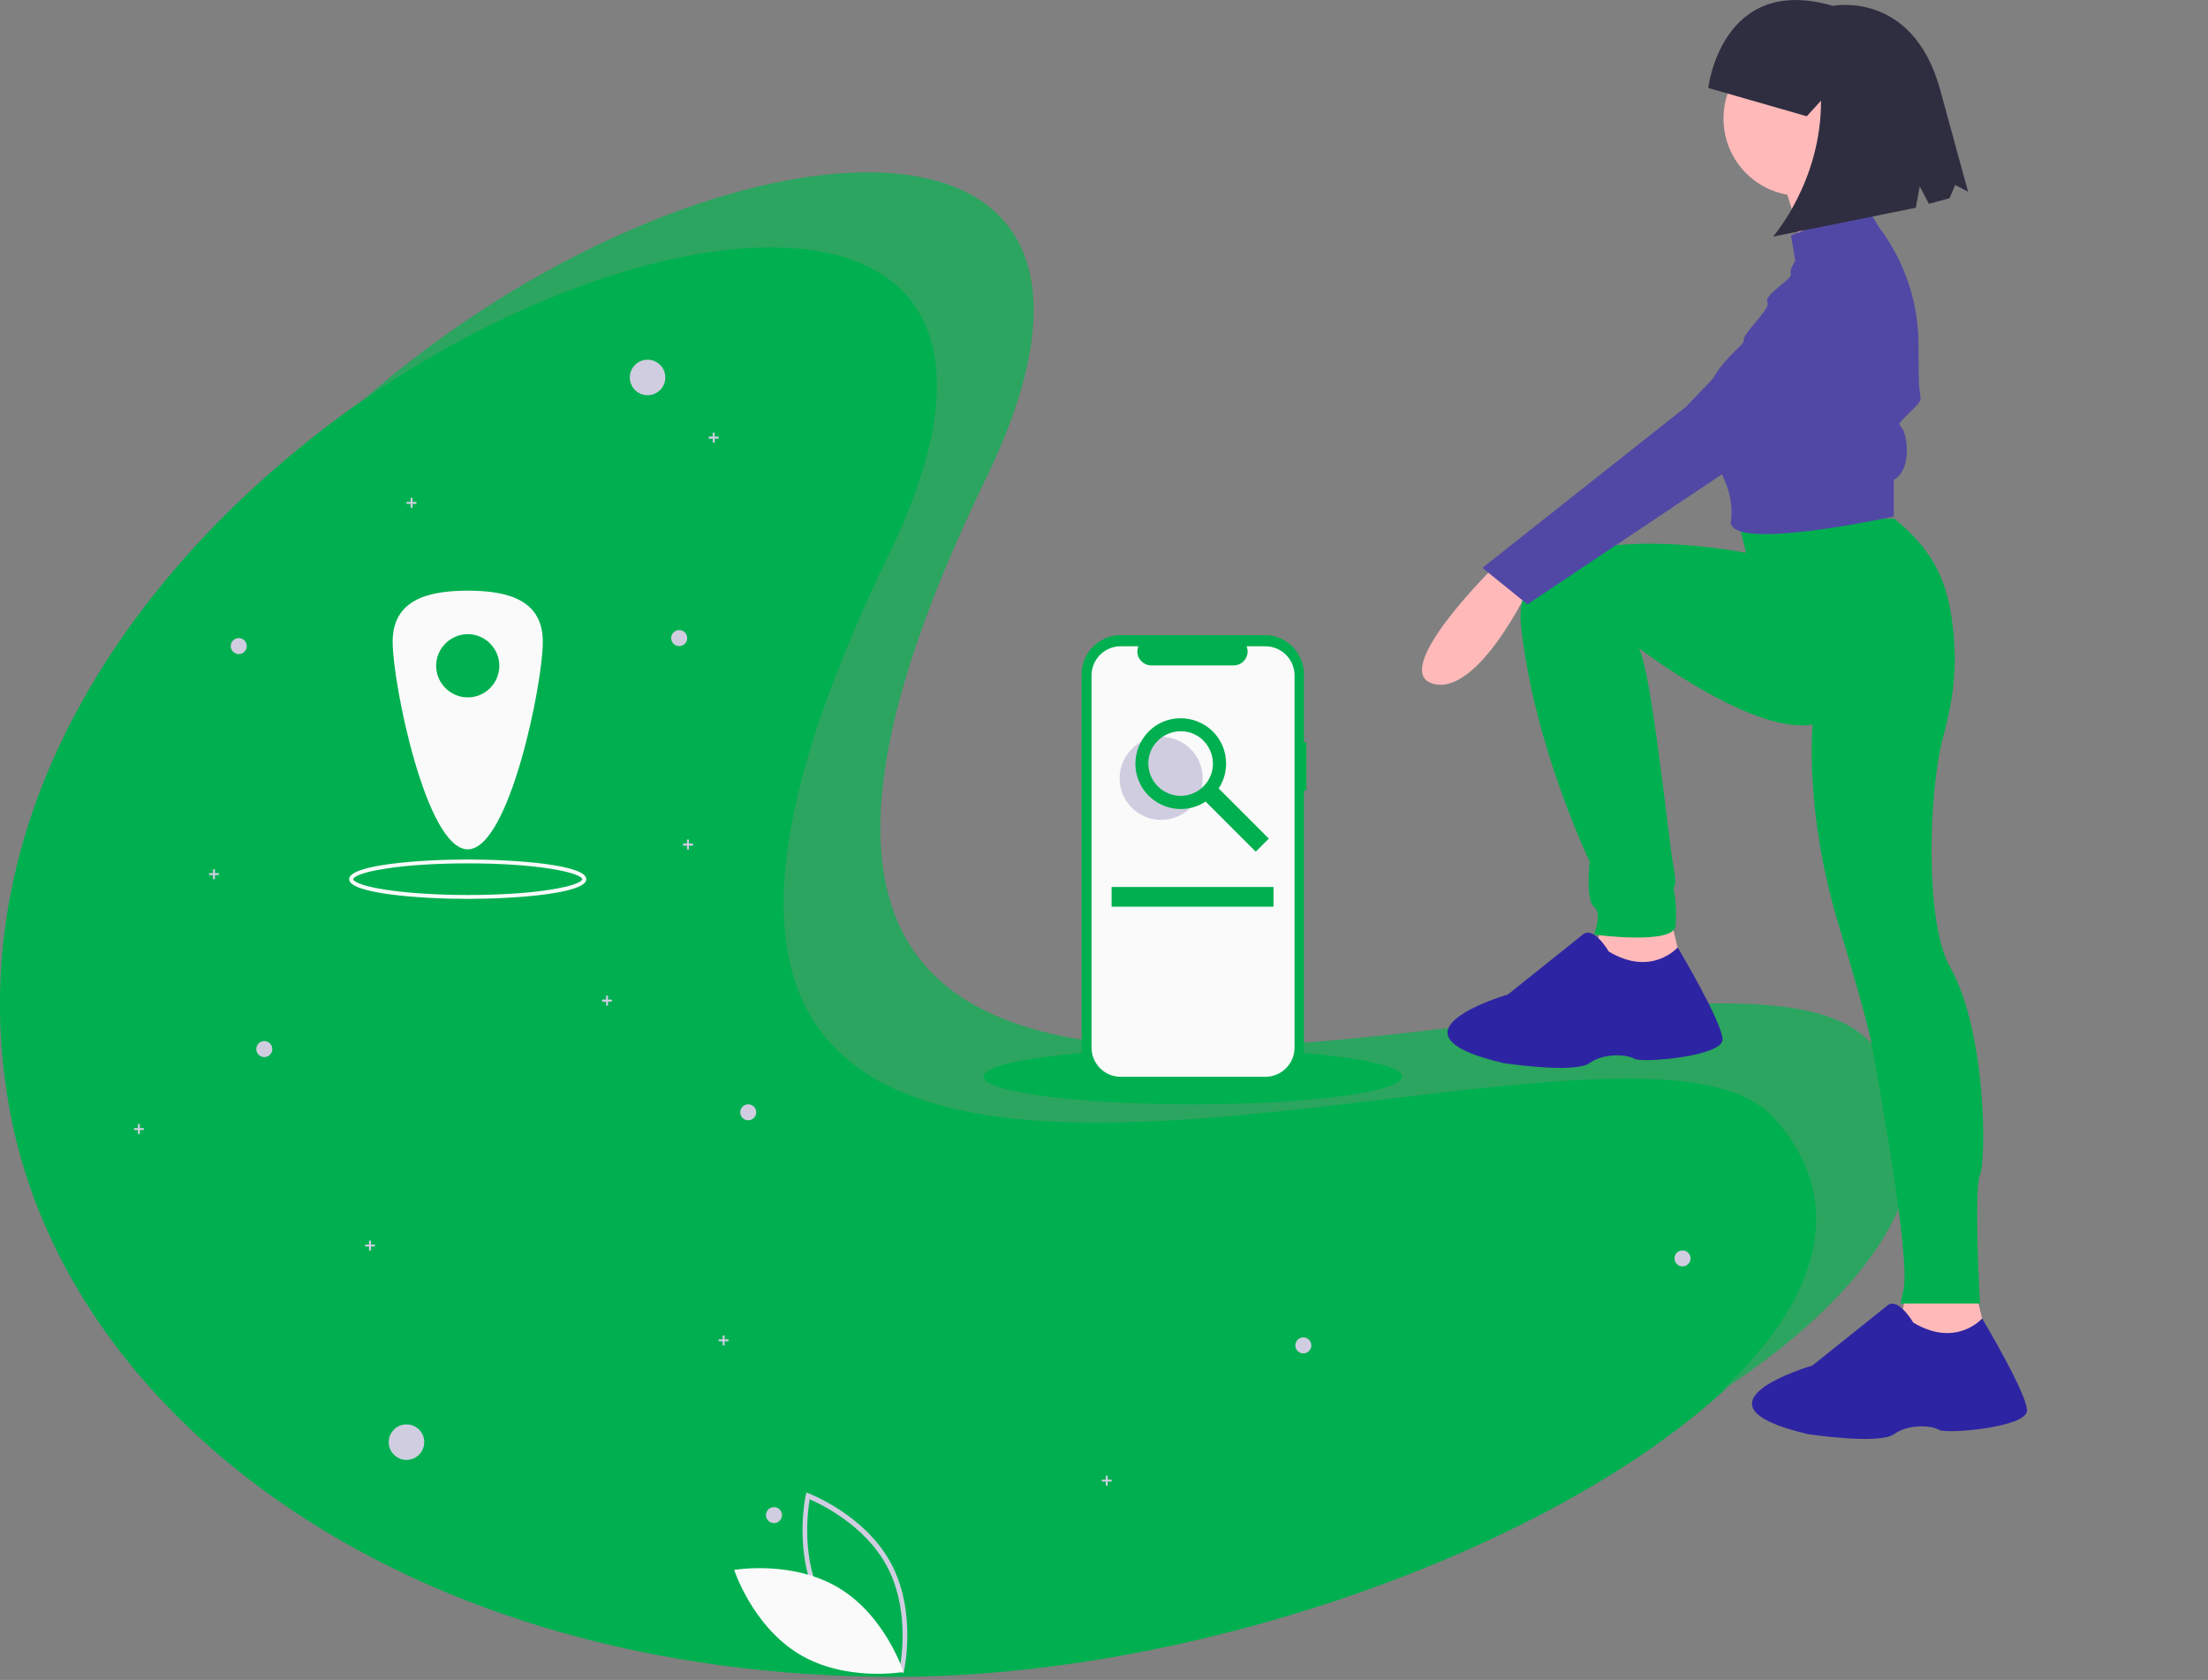 <?xml version="1.0" encoding="utf-8"?>
<!-- Generator: Adobe Illustrator 24.0.1, SVG Export Plug-In . SVG Version: 6.00 Build 0)  -->
<svg version="1.1" id="fc473563-838c-4b37-be93-34ef803eaab9"
	 xmlns="http://www.w3.org/2000/svg" xmlns:xlink="http://www.w3.org/1999/xlink" x="0px" y="0px" viewBox="0 0 1132 861.2"
	 style="enable-background:new 0 0 1132 861.2;" xml:space="preserve">
<rect x="0" y="0" width="1132" height="861.2" fill="#808080" stroke="none"/>
<style type="text/css">
	.st0{fill:#2D24A3;}
	.st1{fill:#3F3D56;}
	.st2{fill:#00B050;}
	.st3{fill:#D0CDE1;}
	.st4{fill:#FAFAFA;}
	.st5{fill:#2BA55F;}
	.st6{fill:#FFB9B9;}
	.st7{fill:#5148A5;}
	.st8{fill:#2F2E41;}
</style>
<title>location_search</title>
<line class="st0" x1="1132" y1="719.2" x2="1132" y2="722"/>
<line class="st0" x1="351.6" y1="722" x2="351.6" y2="719.2"/>
<line class="st1" x1="864" y1="858.4" x2="864" y2="861.2"/>
<line class="st1" x1="83.6" y1="861.2" x2="83.6" y2="858.4"/>
<path class="st2" d="M912.8,570.8c107,118.3-203.1,288.8-453.7,288.8S35.1,727.5,5.3,570.8C-66.9,190.8,620.4-50.7,459.1,282
	C223.9,766.8,828.5,477.6,912.8,570.8z"/>
<circle class="st3" cx="332" cy="193.5" r="9.1"/>
<circle class="st3" cx="208.4" cy="739.3" r="9.1"/>
<circle class="st3" cx="348.2" cy="327.1" r="4.1"/>
<circle class="st3" cx="135.5" cy="537.8" r="4.1"/>
<circle class="st3" cx="668.2" cy="689.7" r="4.1"/>
<circle class="st3" cx="122.4" cy="331.2" r="4.1"/>
<polygon class="st3" points="368.4,223.8 366.4,223.8 366.4,221.8 365.4,221.8 365.4,223.8 363.4,223.8 363.4,224.9 365.4,224.9 
	365.4,226.9 366.4,226.9 366.4,224.9 368.4,224.9 "/>
<polygon class="st3" points="213.5,257.3 211.5,257.3 211.5,255.2 210.5,255.2 210.5,257.3 208.4,257.3 208.4,258.3 210.5,258.3 
	210.5,260.3 211.5,260.3 211.5,258.3 213.5,258.3 "/>
<polygon class="st3" points="112.2,447.6 110.2,447.6 110.2,445.6 109.2,445.6 109.2,447.6 107.2,447.6 107.2,448.6 109.2,448.6 
	109.2,450.7 110.2,450.7 110.2,448.6 112.2,448.6 "/>
<circle class="st3" cx="396.8" cy="776.7" r="4.1"/>
<circle class="st3" cx="383.6" cy="570.2" r="4.1"/>
<circle class="st3" cx="862.6" cy="645.1" r="4.1"/>
<polygon class="st3" points="373.5,686.6 371.5,686.6 371.5,684.6 370.5,684.6 370.5,686.6 368.4,686.6 368.4,687.6 370.5,687.6 
	370.5,689.7 371.5,689.7 371.5,687.6 373.5,687.6 "/>
<polygon class="st3" points="569.9,758.5 567.9,758.5 567.9,756.5 566.9,756.5 566.9,758.5 564.9,758.5 564.9,759.5 566.9,759.5 
	566.9,761.6 567.9,761.6 567.9,759.5 569.9,759.5 "/>
<polygon class="st3" points="73.7,578.3 71.7,578.3 71.7,576.2 70.7,576.2 70.7,578.3 68.7,578.3 68.7,579.3 70.7,579.3 70.7,581.3 
	71.7,581.3 71.7,579.3 73.7,579.3 "/>
<polygon class="st3" points="355.3,432.4 353.2,432.4 353.2,430.4 352.2,430.4 352.2,432.4 350.2,432.4 350.2,433.5 352.2,433.5 
	352.2,435.5 353.2,435.5 353.2,433.5 355.3,433.5 "/>
<polygon class="st3" points="230.7,313 228.7,313 228.7,310.9 227.7,310.9 227.7,313 225.6,313 225.6,314 227.7,314 227.7,316 
	228.7,316 228.7,314 230.7,314 "/>
<polygon class="st3" points="313.7,512.4 311.7,512.4 311.7,510.4 310.7,510.4 310.7,512.4 308.7,512.4 308.7,513.5 310.7,513.5 
	310.7,515.5 311.7,515.5 311.7,513.5 313.7,513.5 "/>
<polygon class="st3" points="192.2,638 190.2,638 190.2,636 189.2,636 189.2,638 187.2,638 187.2,639 189.2,639 189.2,641.1 
	190.2,641.1 190.2,639 192.2,639 "/>
<ellipse class="st2" cx="233.7" cy="457.8" rx="59.7" ry="9.1"/>
<path class="st4" d="M239.8,460.8c-24.4,0-60.8-2.7-60.8-10.1s36.3-10.1,60.8-10.1s60.8,2.7,60.8,10.1S264.2,460.8,239.8,460.8z
	 M239.8,442.6c-15.9,0-30.9,0.9-42.1,2.7c-13.2,2-16.6,4.4-16.6,5.4s3.5,3.4,16.6,5.4c11.2,1.7,26.2,2.7,42.1,2.7s30.9-0.9,42.1-2.7
	c13.2-2,16.6-4.4,16.6-5.4s-3.5-3.4-16.6-5.4C270.7,443.5,255.7,442.6,239.8,442.6z"/>
<path class="st4" d="M239.8,302.8c-21.3,0-38.5,5.1-38.5,26.3s17.2,106.3,38.5,106.3s38.5-85.1,38.5-106.3S261.1,302.8,239.8,302.8z
	 M239.8,357.5c-8.9,0-16.2-7.3-16.2-16.2c0-8.9,7.3-16.2,16.2-16.2s16.2,7.3,16.2,16.2S248.8,357.5,239.8,357.5L239.8,357.5
	L239.8,357.5z"/>
<path class="st5" d="M959,534.5c-84.2-93.2-688.9,196-453.7-288.8C610.2,29.6,356.7,55.9,186.2,205
	C351.3,91.6,550.7,88.3,455.7,284.2C220.5,769.1,825.2,479.9,909.4,573c39.2,43.4,22.4,93.7-27,140.1
	C967.3,657.5,1009.4,590.3,959,534.5z"/>
<path class="st3" d="M463.2,857.7l-1.3-0.5c-0.3-0.1-28.8-11-42.1-35.8c-13.3-24.8-6.8-54.6-6.7-54.9l0.3-1.4l1.3,0.5
	c0.3,0.1,28.8,11,42.1,35.8c13.3,24.8,6.8,54.6,6.7,54.9L463.2,857.7z M421.9,820.3c11.3,20.9,33.8,31.7,39.5,34.1
	c1.1-6.1,4.5-30.8-6.8-51.7s-33.8-31.7-39.5-34.1C414.1,774.7,410.7,799.4,421.9,820.3L421.9,820.3z"/>
<path class="st4" d="M430,814c24,14.4,33.2,43.1,33.2,43.1s-29.7,5.3-53.6-9.2s-33.2-43.1-33.2-43.1S406,799.6,430,814z"/>
<path class="st6" d="M766.6,290c0,0-55,53.9-31.9,60.5s49.5-49.5,49.5-49.5L766.6,290z"/>
<polygon class="st6" points="821.5,471.4 814.9,502.1 864.4,504.3 856.7,471.4 "/>
<polygon class="st6" points="977.6,661.5 971,692.3 1020.5,694.5 1012.8,661.5 "/>
<path class="st2" d="M890.8,265.8l4.4,17.6c0,0-122-24.2-115.4,37.4S815,441.7,815,441.7s-2.2,19.8,2.2,23.1s0,14.3,0,14.3
	s40.7,5.5,41.8-4.4c0.6-6.6,0.2-13.3-1.1-19.8c0,0,2.2,0,0-11s-11.1-99.6-17.7-111.7c0,0,58.3,44.7,89.1,39.2c0,0-4.4,44,13.2,102.2
	s17.6,64.9,17.6,64.9s20.9,111,15.4,124.2l-1.1,5.5h40.7c0,0-3.3-58.3,0-66s3.3-73.6-15.4-106.6c-13.2-23.4-10.8-91.1-3.5-117.8
	c6.1-22.5,7.6-39.8,4.1-62.8c-3.8-24.6-15.2-37.5-29.1-49.1L890.8,265.8z"/>
<circle class="st6" cx="923.2" cy="60.8" r="39.6"/>
<path class="st6" d="M912.7,88.8c0,0,12.1,35.2,11,41.8s35.2-13.2,35.2-13.2s-14.3-35.2-9.9-45.1L912.7,88.8z"/>
<path class="st7" d="M956.7,105.3l-38.5,15.4l2.2,13.2c0,0-3.3,4.4-2.2,6.6s-14.3,11-12.1,14.3s-13.2,16.5-12.1,19.8
	s-35.2,23.1-15.4,61.6c0,0,10.3,13.3,9,29.1c0,0.6-0.1,1.1-0.2,1.7c-2.2,16.5,83.5-2.2,83.5-2.2V246c0,0,7.7-3.3,6.6-17.6
	s-7.7-7.7,0-15.4s7.7-6.6,6.6-13.2c-0.4-2.6-0.5-12.1-0.5-22.5c0.1-22-7.1-43.5-20.4-61l0,0L956.7,105.3z"/>
<path class="st7" d="M935.8,133.9l-71.5,74.7L760,291.1l23.1,18.7l192.4-128.6C975.4,181.2,991.9,110.8,935.8,133.9z"/>
<path class="st0" d="M824.8,487.8c0,0-7.7-13.2-13.2-8.8l-38.5,30.8c0,0-68.2,19.8-2.2,35.2c0,0,36.3,5.5,44,0s19.8-4.4,23.1-2.2
	s45.1-1.1,45.1-9.9s-23-47.2-23-47.2S846.8,501,824.8,487.8z"/>
<path class="st0" d="M980.9,678c0,0-7.7-13.2-13.2-8.8L929.2,700c0,0-68.2,19.8-2.2,35.2c0,0,36.3,5.5,44,0s19.8-4.4,23.1-2.2
	s45.1-1.1,45.1-9.9s-23-47.2-23-47.2S1002.9,691.2,980.9,678z"/>
<path class="st8" d="M875.8,45.1c0,0,6.7-58.8,63.9-42.1c0,0,40.5-8.2,54.8,42.3l14.5,53l-6.6-3.5l-2.9,6.8l-10.6,2.9l-4.7-9l-2,11
	L909,121.3c0,0,24.8-28.3,24.6-69.7l-7.3,8L875.8,45.1z"/>
<ellipse class="st2" cx="611.5" cy="551.9" rx="107.3" ry="14.2"/>
<path class="st2" d="M669.8,380.5h-1.3v-34.8c0-11.1-9-20.1-20.1-20.1l0,0h-73.8c-11.1,0-20.1,9-20.1,20.1l0,0v191
	c0,11.1,9,20.1,20.1,20.1l0,0h73.8c11.1,0,20.1-9,20.1-20.1l0,0V405.3h1.3V380.5z"/>
<path class="st4" d="M648.7,331.3h-9.6c1.5,3.7-0.3,7.8-3.9,9.3c-0.9,0.3-1.8,0.5-2.7,0.5h-42.3c-3.9,0-7.1-3.2-7.1-7.1
	c0-0.9,0.2-1.8,0.5-2.7h-9c-8.3,0-15,6.7-15,15V537c0,8.3,6.7,15,15,15h74.1c8.3,0,15-6.7,15-15V346.3
	C663.7,338,657,331.3,648.7,331.3z"/>
<circle class="st3" cx="595.3" cy="399" r="21.3"/>
<path class="st2" d="M650.5,429.9l-25.7-25.7c7-10.7,4.1-25.2-6.7-32.2s-25.2-4.1-32.2,6.7s-4.1,25.2,6.7,32.2
	c7.8,5.1,17.8,5.1,25.5,0l25.7,25.7L650.5,429.9z M593.6,403.1c-6.5-6.5-6.5-17,0-23.4s17-6.5,23.4,0s6.5,17,0,23.4l0,0
	C610.6,409.6,600.1,409.6,593.6,403.1z"/>
<rect x="569.9" y="454.7" class="st2" width="83" height="10.1"/>
</svg>
